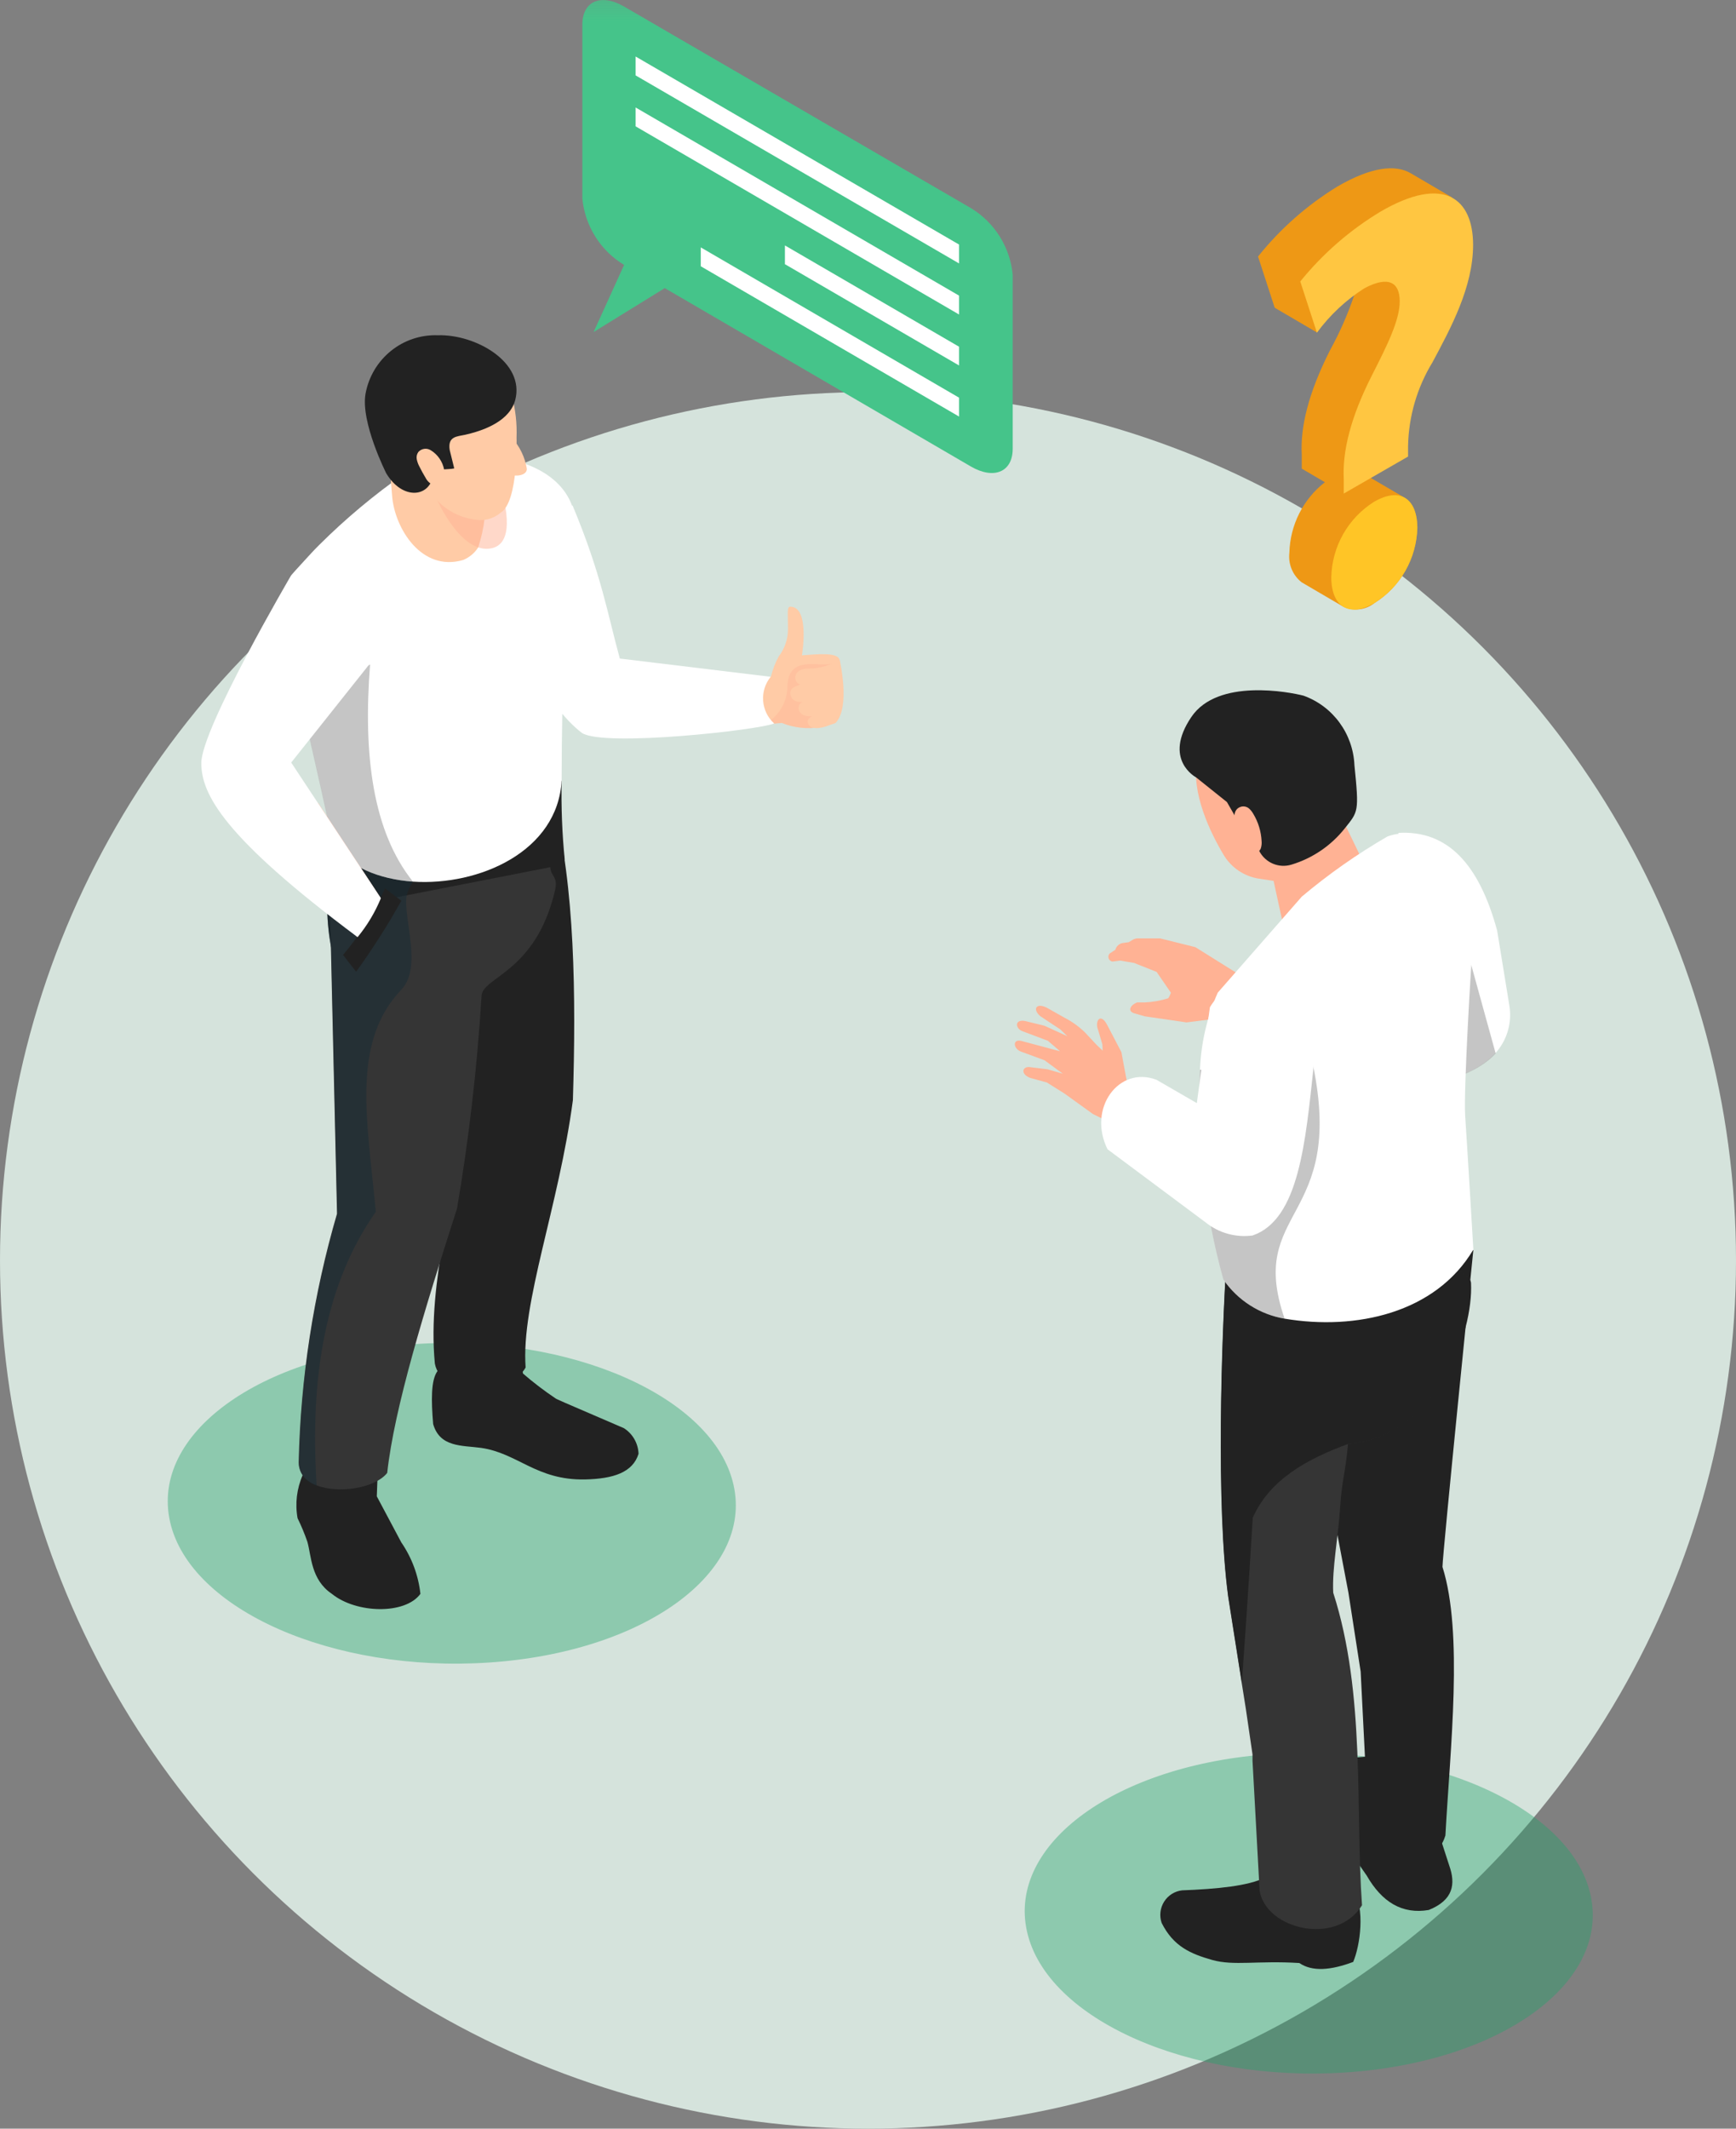<svg xmlns="http://www.w3.org/2000/svg" xmlns:xlink="http://www.w3.org/1999/xlink" width="93" height="114" viewBox="0 0 93 114">
  <rect x="0" y="0" width="93" height="114" fill="#808080" stroke="none"/>
  <defs>
    <rect id="rect-2" width="76.32" height="111.05" x="9" y="0"/>
    <mask id="mask-3" maskContentUnits="userSpaceOnUse" maskUnits="userSpaceOnUse">
      <rect width="93" height="114" x="0" y="0" fill="black"/>
      <use fill="white" xlink:href="#rect-2"/>
    </mask>
  </defs>
  <g>
    <ellipse cx="46.5" cy="67.5" fill="rgb(213,227,220)" rx="46.5" ry="46.5"/>
    <g>
      <use fill="none" xlink:href="#rect-2"/>
      <g mask="url(#mask-3)">
        <g opacity=".4">
          <path fill="rgb(32,162,106)" fill-rule="evenodd" d="M22.234 71.983c-8.326.548-14.192 4.817-13.122 9.522 1.069 4.705 8.726 8.082 17.059 7.533 8.333-.548 14.192-4.817 13.122-9.529-1.069-4.712-8.74-8.082-17.059-7.527z"/>
        </g>
        <g opacity=".4">
          <path fill="rgb(32,162,106)" fill-rule="evenodd" d="M68.143 93.935c-8.326.548-14.192 4.817-13.122 9.522 1.069 4.705 8.726 8.082 17.059 7.533 8.333-.548 14.192-4.817 13.122-9.529-1.069-4.712-8.74-8.082-17.059-7.527z"/>
        </g>
        <path fill="rgb(255,178,148)" fill-rule="evenodd" d="M59.298 54.861l.781 1.494s.432 2.469.555 2.639l-1.526-1.919-.052-1.143-.23-.78c-.184-.429.105-.952.472-.291z"/>
        <path fill="rgb(255,178,148)" fill-rule="evenodd" d="M61.791 61.33c-.508-.242-1.003-.511-1.483-.806l-1.752-.859-1.535-1.104-.938-.588-.892-.245c-.531-.205-.426-.608-.052-.582l.978.119.82.238-.978-.72-1.273-.469c-.394-.152-.459-.661 0-.575l2.106.562-.656-.562-1.352-.509c-.387-.132-.466-.661.138-.548l1.03.251 1.227.562-.374-.363-1.069-.707c-.433-.363-.243-.734.321-.469l.984.555c.397.205.762.468 1.083.78l.617.661.577.548c.606.719 1.053 1.559 1.312 2.465l1.155 2.333.007.033z"/>
        <path fill="rgb(255,255,255)" fill-rule="evenodd" d="M80.202 49.825l.656 4.024c.154.926-.124 1.872-.755 2.564-.945 1.037-2.552 1.447-3.707 1.791-.293.078-.58.175-.86.291l-1.509-4.375.892-9.516c2.644-.145 4.317 1.685 5.282 5.22z"/>
        <g opacity=".3">
          <path fill="rgb(60,60,59)" fill-rule="evenodd" d="M80.124 56.414c-.945 1.037-2.552 1.447-3.707 1.791l-.656-2.531 2.729-5.181 1.634 5.921z"/>
        </g>
        <path fill="rgb(255,178,148)" fill-rule="evenodd" d="M68.55 52.429l-1.968-.112-2.546-1.593-1.89-.469h-1.201c-.087.002-.172.025-.249.066l-.23.139-.302.04c-.198.027-.36.17-.413.363l-.308.205c-.065.071-.084.173-.051.263.033.09.114.155.209.166l.413-.053.741.126 1.207.482.768 1.117s-.112.278-.157.297c-.403.125-.819.198-1.24.218h-.42c-.361.145-.525.463-.157.582l.577.165 2.231.324 2.231-.284 2.342.324.413-2.366z"/>
        <path fill="rgb(34,34,34)" fill-rule="evenodd" d="M72.552 94.127c-1.916.396-2.224 1.903-1.496 3.205l2.159 3.112c.814 1.421 1.903 2.088 3.327 1.844 1.312-.529 1.45-1.381 1.096-2.379l-.531-1.639-.833-4.447-3.72.304z"/>
        <path fill="rgb(34,34,34)" fill-rule="evenodd" d="M77.433 98.296c-.597 2.049-3.884 1.771-4.147-.965l-.394-7.811-.656-4.229-1.562-8.221.866-3.304-.656-6.436 8.044-.377s-1.653 16.309-1.653 16.963c1.122 3.549.413 9.694.157 14.379z"/>
        <path fill="rgb(34,34,34)" fill-rule="evenodd" d="M72.493 101.105c.656 1.156.367 3.099 0 3.965-1.194.449-2.191.535-2.887.059-2.25-.139-3.51.165-4.672-.165-1.161-.33-2.073-.727-2.703-1.982-.13-.38-.082-.798.132-1.138.213-.339.568-.563.964-.607 1.87-.073 3.55-.231 4.468-.694l1.568-2.927 2.9 2.306.23 1.183z"/>
        <path fill="rgb(53,53,53)" fill-rule="evenodd" d="M71.797 80.672c-.112 1.731-.44 3.304-.374 4.626 1.752 5.439 1.174 11.644 1.542 16.738-1.378 2.207-5.131 1.289-5.485-.767l-.381-6.965v-.344l-.361-2.465-.217-1.361-.728-4.626c-.656-4.93-.361-13.745-.085-18.126v-.469l7.926-.938c-.007.035-.007.071 0 .106.157 1.104 5.078 1.5 5.131 2.643.125 2.597-1.752 8.108-6.423 8.591h-.125c-.157 1.712-.315 1.83-.42 3.357z"/>
        <path fill="rgb(34,34,34)" fill-rule="evenodd" d="M78.805 68.725c.125 2.597-1.752 8.108-6.423 8.591h-.125c-2.264.826-4.239 1.93-5.144 3.965-.269 4.414-.459 7.084-.584 8.835l-.728-4.626c-.656-4.93-.361-13.745-.085-18.126v-.469l7.926-.938c-.007.035-.007.071 0 .106.19 1.13 5.111 1.526 5.164 2.663z"/>
        <path fill="rgb(255,178,148)" fill-rule="evenodd" d="M68.897 50.242l-1.286-5.888 3.241-2.69 2.178 4.507-4.134 4.071z"/>
        <path fill="rgb(255,255,255)" fill-rule="evenodd" d="M78.49 59.744c.098 1.388.44 7.176.44 7.176-2.021 3.41-6.305 4.342-10.111 3.701-1.329-.224-2.513-.979-3.281-2.095-1.019-3.652-1.442-7.446-1.253-11.234.054-1.425.377-2.827.951-4.13l4.501-5.141c1.435-1.208 2.972-2.287 4.593-3.225 2.624-.932 4.75 2.425 4.521 6.463-.013-.026-.453 7.104-.361 8.485z"/>
        <path fill="rgb(255,178,148)" fill-rule="evenodd" d="M68.563 47.228l-1.122-.172c-.782-.12-1.471-.582-1.883-1.262-.735-1.229-1.732-3.304-1.437-5.049.459-2.729 1.804-3.668 4.409-3.436 2.605.231 3.937 1.797 3.937 4.626 0 2.828-.794 2.643-.794 2.643l-3.11 2.65z"/>
        <path fill="rgb(34,34,34)" fill-rule="evenodd" d="M64.075 41.631l1.653 1.322.761 1.322.558.482.407.806c.323.641 1.058.953 1.739.74 1.119-.339 2.11-1.012 2.841-1.93.731-.918.781-.872.525-3.39-.071-1.686-1.151-3.161-2.729-3.727-.741-.192-4.593-.945-6.004 1.137-1.555 2.293.249 3.238.249 3.238z"/>
        <path fill="rgb(255,178,148)" fill-rule="evenodd" d="M66.535 43.191c.131-.02.264.016.367.099.098.086.18.189.243.304.262.436.413.931.44 1.441.013.131-0.0.264-.039.39-.044.125-.144.223-.269.264-.126.026-.257-.008-.354-.093-.094-.084-.172-.185-.23-.297-.223-.363-1.056-1.916-.157-2.108z"/>
        <g opacity=".3">
          <path fill="rgb(60,60,59)" fill-rule="evenodd" d="M70.341 57.042c1.732 8.392-3.569 7.665-1.522 13.58-1.329-.224-2.513-.979-3.281-2.095-1.019-3.652-1.442-7.446-1.253-11.234l6.056-.251z"/>
        </g>
        <path fill="rgb(255,255,255)" fill-rule="evenodd" d="M64.114 59.077l-2.159-1.249c-2.021-.767-3.707 1.526-2.624 3.72l5.249 3.912c.709.572 1.619.828 2.52.707 2.506-.852 2.841-5.068 3.281-9.126-.302-4.071-3.937-5.789-5.564-3.099l-.702 5.135z"/>
        <path fill="rgb(212,238,255)" fill-rule="evenodd" d="M41.288 38.638c.472-.04.604-.905.538-2.247l-1.745.251c-.367 1.024.289 1.553 1.207 1.996z"/>
        <path fill="rgb(255,203,166)" fill-rule="evenodd" d="M45.087 36.887l-.656 1.196-.486.859c-.694.116-1.407.038-2.06-.225l-1.03.079h-.19l-1.352.04.328-1.897 1.66-.707c.091-.379.232-.743.42-1.084.318-.414.491-.923.492-1.447 0-.892-.066-1.209.125-1.209 1.063 0 .623 2.604.623 2.604.794-.059 1.916-.178 2.014.238l.112 1.553z"/>
        <g opacity=".4">
          <path fill="rgb(255,178,148)" fill-rule="evenodd" d="M44.431 38.083l.144-2.551c-.187.063-.45.054-.734.043-.749-.028-1.642-.061-1.661 1.239-.019.846-.507 1.61-1.263 1.978l-.062.005h.052l.01-.005.968-.074c.653.263 1.366.341 2.06.225l.486-.859z"/>
        </g>
        <path fill="rgb(255,203,166)" fill-rule="evenodd" d="M44.975 35.307c-.484.325-1.052.498-1.634.496-.951 0-.833.78-.472.859-.315.112-.571.198-.525.522.046.324.348.436.656.41-.361.119-.341.839.512.76 0 0-.453.192-.131.529.138.145.525.172 1.069-.053l.308-.106c.827-.846.217-3.416.217-3.416z"/>
        <path fill="rgb(255,255,255)" fill-rule="evenodd" d="M41.288 36.246l-8.083-.978c-.656-2.372-.971-4.461-2.533-8.201l-3.937 4.923c1.194 2.538 2.46 5.756 4.449 7.269 1.207.753 9.455-.159 10.288-.515-.715-.649-.796-1.75-.184-2.498z"/>
        <path fill="rgb(34,34,34)" fill-rule="evenodd" d="M16.217 78.994c-.32.726-.416 1.532-.276 2.313.201.409.376.831.525 1.262.217.76.184 2.029 1.312 2.789 1.312 1.064 3.937 1.117 4.744 0-.109-.99-.461-1.937-1.024-2.756l-1.312-2.465.085-2.306-3.773-.833-.282 1.996z"/>
        <path fill="rgb(34,34,34)" fill-rule="evenodd" d="M23.435 73.43c-.354.482-.335 1.586-.23 2.835.361 1.256 1.548 1.137 2.559 1.275 1.968.278 2.966 1.738 5.564 1.692 1.548-.033 2.572-.383 2.88-1.374-.02-.561-.315-1.076-.787-1.374-3.582-1.54-3.582-1.54-3.668-1.599-.603-.405-1.182-.846-1.732-1.322-.033-.126-.656-2.848-.656-2.848l-3.819.066-.112 2.65z"/>
        <path fill="rgb(34,34,34)" fill-rule="evenodd" d="M22.122 44.175l2.749 15.199c-.413 4.626-2.001 9.185-1.575 13.652.335 1.85 4.134 1.573 4.862.211-.249-3.476 1.772-8.591 2.533-14.32.171-5.63.105-11.432-1.037-15.899l-7.532 1.156z"/>
        <path fill="rgb(34,34,34)" fill-rule="evenodd" d="M30.252 46.032c-.128.515-.283 1.022-.466 1.52 0 .053-.039.093-.052.132-.42 1.252-1.304 2.291-2.467 2.901-.269.145-.558.278-.873.416-1.863.709-3.868.958-5.846.727h-.072c-.276 0-.538-.046-.794-.079-.656-.079-1.22-.165-1.785-.271-.059-.225-.112-.436-.157-.661-.302-1.596-.278-3.238.072-4.824 0-.185.052-.377.085-.575l-.033-.126c4.081 1.48 9.671.297 12.224-3.397-.03 1.414.025 2.829.164 4.236z"/>
        <path fill="rgb(53,53,53)" fill-rule="evenodd" d="M29.733 47.684c-1.037 4.447-3.937 4.626-3.937 5.683-.235 3.805-.673 7.595-1.312 11.353-1.758 5.472-3.366 10.705-3.74 14.161-.656.826-2.624 1.13-3.792.661-.161-.061-.313-.143-.453-.245-.316-.227-.502-.594-.499-.985.101-4.51.791-8.987 2.054-13.315l-.328-14.26-.046-1.982 4.101-.806 7.696-1.507c.052.548.426.476.256 1.242z"/>
        <g opacity=".5">
          <path fill="rgb(22,43,53)" fill-rule="evenodd" d="M22.122 47.215c-.143.216-.253.452-.328.7-.23 1.229.873 3.859-.295 5.088-2.71 2.855-1.811 7.051-1.365 11.895-2.69 3.833-3.543 8.782-3.169 14.67-.161-.061-.313-.143-.453-.245-.316-.227-.502-.594-.499-.985.101-4.51.791-8.987 2.054-13.315l-.328-14.26c-.302-1.596-.278-3.238.072-4.824l4.311 1.275z"/>
        </g>
        <path fill="rgb(255,255,255)" fill-rule="evenodd" d="M30.33 30.556s-.243 6.608-.243 11.234c-.197 3.806-4.422 5.663-7.965 5.425-1.804-.126-3.432-.786-4.258-1.982l-.656-2.967-.656-2.908-.079-.74-.059-.542v-.284l-.814-6.985c.315-.363.656-.72.978-1.077.321-.357.715-.74 1.089-1.097 1.424-1.354 2.961-2.584 4.593-3.674h5.682c1.286 1.236 2.001 3.205 2.388 5.597z"/>
        <path fill="rgb(255,255,255)" fill-rule="evenodd" d="M27.161 24.582l2.624 8.201s1.89-3.046.866-5.69c-.774-2.134-3.491-2.511-3.491-2.511z"/>
        <g opacity=".3">
          <path fill="rgb(60,60,59)" fill-rule="evenodd" d="M22.122 47.215c-1.811-.126-3.438-.786-4.265-1.982l-.656-2.967-.656-2.908-.079-.74.243-1.361 3.117-1.672c-.381 4.844.144 8.947 2.296 11.63z"/>
        </g>
        <path fill="rgb(255,200,179)" fill-rule="evenodd" d="M20.62 48.431l-3.576-5.432c-1.351.487-2.389 1.595-2.795 2.98 1.739 1.526 3.366 2.802 5.019 4.309 1.161-.687 1.457-1.388 1.352-1.857z"/>
        <path fill="rgb(34,34,34)" fill-rule="evenodd" d="M20.626 47.579c-.58 1.288-1.338 2.487-2.25 3.562l.702.899c.881-1.217 1.69-2.486 2.421-3.8l-.873-.661z"/>
        <path fill="rgb(255,255,255)" fill-rule="evenodd" d="M20.403 48.107l-4.803-7.269 4.206-5.287-4.206-4.745s-4.816 8.214-4.816 10.058c0 1.672 1.194 3.965 8.372 9.324.516-.627.937-1.329 1.247-2.082z"/>
        <path fill="rgb(255,203,166)" fill-rule="evenodd" d="M25.613 29.327c-.193.295-.47.525-.794.661-2.237.661-3.674-1.698-3.812-3.416-.118-1.52-.223-2.716-.223-2.716l5.124 1.256s.046.403.072.985c.104 1.091-.022 2.192-.367 3.231z"/>
        <g opacity=".5">
          <path fill="rgb(255,178,148)" fill-rule="evenodd" d="M26.381 29.353c-1.673.416-2.992-2.643-2.992-2.643l3.425-.661c.663 2.293.262 3.126-.433 3.304z"/>
        </g>
        <path fill="rgb(255,203,166)" fill-rule="evenodd" d="M21.381 24.206c.633.929 1.33 1.813 2.086 2.643.598.6 1.395.957 2.237 1.004.408.012.806-.129 1.115-.396.964-.582.853-4.011.853-4.011.03-.755-.054-1.51-.249-2.24-.236-1.137-1.312-3.304-4.593-2.822-1.399.077-2.539 1.156-2.703 2.557-.03 1.007.117 2.011.433 2.967l.82.297z"/>
        <path fill="rgb(34,34,34)" fill-rule="evenodd" d="M20.692 25.349c.866 1.454 2.382 1.322 2.533 0 .033-.271.8-.185 1.109-.264l-.243-.985c-.118-.747.407-.72.84-.819 1.601-.363 2.46-1.044 2.67-1.857.531-2.035-2.139-3.535-4.153-3.469-1.879-.064-3.522 1.264-3.865 3.126-.276 1.526 1.109 4.269 1.109 4.269z"/>
        <path fill="rgb(255,203,166)" fill-rule="evenodd" d="M23.067 24.107c-.214-.128-.489-.087-.656.099-.081.113-.112.254-.085.39.027.134.074.263.138.383.105.211.217.416.341.621.088.172.235.306.413.377.19.046.42.178.525 0 .09-.261.108-.542.052-.813-.08-.442-.346-.827-.728-1.057z"/>
        <path fill="rgb(255,203,166)" fill-rule="evenodd" d="M28.224 25.111c0 .363-.604.423-.912.304h-.125c-.012-.03-.012-.063 0-.093-.036-.325-.036-.653 0-.978 0-.152.033-.919.21-.925.437.468.725 1.057.827 1.692z"/>
        <path fill="rgb(69,196,138)" fill-rule="evenodd" d="M33.434 14.188l-1.634 3.595 3.812-2.353 16.403 9.555c1.234.714 2.237.291 2.237-.952v-9.331c-.145-1.475-.975-2.794-2.237-3.555L33.434.35c-1.24-.72-2.237-.291-2.237.971v9.311c.143 1.475.974 2.795 2.237 3.555z"/>
        <path fill="rgb(255,255,255)" fill-rule="evenodd" d="M34.051 4.038l17.328 10.071v-1.011L34.051 3.027v1.011z"/>
        <path fill="rgb(255,255,255)" fill-rule="evenodd" d="M34.051 6.767l17.328 10.077V15.833L34.051 5.756V6.767z"/>
        <path fill="rgb(255,255,255)" fill-rule="evenodd" d="M42.049 14.148l9.33 5.425v-1.004L42.049 13.144v1.004z"/>
        <path fill="rgb(255,255,255)" fill-rule="evenodd" d="M37.541 14.26l13.838 8.049v-1.011l-13.838-8.049v1.011z"/>
        <path fill="rgb(238,152,21)" fill-rule="evenodd" d="M78.883 13.111c0-1.196-.374-2.115-1.135-2.518h.072l-2.257-1.322c-.814-.469-2.093-.337-3.897.707-1.63.994-3.075 2.266-4.271 3.76l.892 2.742 2.257 1.322c.568-.771 1.247-1.453 2.014-2.022-.347 1.033-.787 2.033-1.312 2.987-1.155 2.286-1.588 4.09-1.509 5.571v.76l1.24.727c-1.167.907-1.866 2.296-1.903 3.78-.07.606.178 1.205.656 1.579l2.257 1.322c.543.239 1.172.16 1.64-.205 1.4-.872 2.264-2.4 2.296-4.057 0-.899-.328-1.467-.846-1.652.059 0 .125.04.177.066l-1.844-1.077 1.968-1.156v-.535c.031-1.589.484-3.141 1.312-4.494.991-1.817 2.198-4.018 2.191-6.284z"/>
        <path fill="rgb(255,197,38)" fill-rule="evenodd" d="M73.608 26.875c1.391-.806 2.296-.198 2.323 1.368-.035 1.66-.905 3.188-2.31 4.057-1.365.8-2.296.172-2.303-1.374.035-1.653.896-3.176 2.29-4.051z"/>
        <path fill="rgb(255,198,65)" fill-rule="evenodd" d="M73.956 11.333c3.405-1.982 4.954-.7 4.96 1.778 0 2.267-1.201 4.467-2.172 6.284-.828 1.353-1.281 2.905-1.312 4.494v.562l-3.445 1.982v-.76c-.079-1.48.354-3.304 1.509-5.571.82-1.612 1.489-2.954 1.489-3.965 0-1.011-.597-1.388-1.89-.7-.989.626-1.852 1.433-2.546 2.379l-.892-2.742c1.206-1.489 2.66-2.755 4.298-3.74z"/>
      </g>
    </g>
  </g>
</svg>
